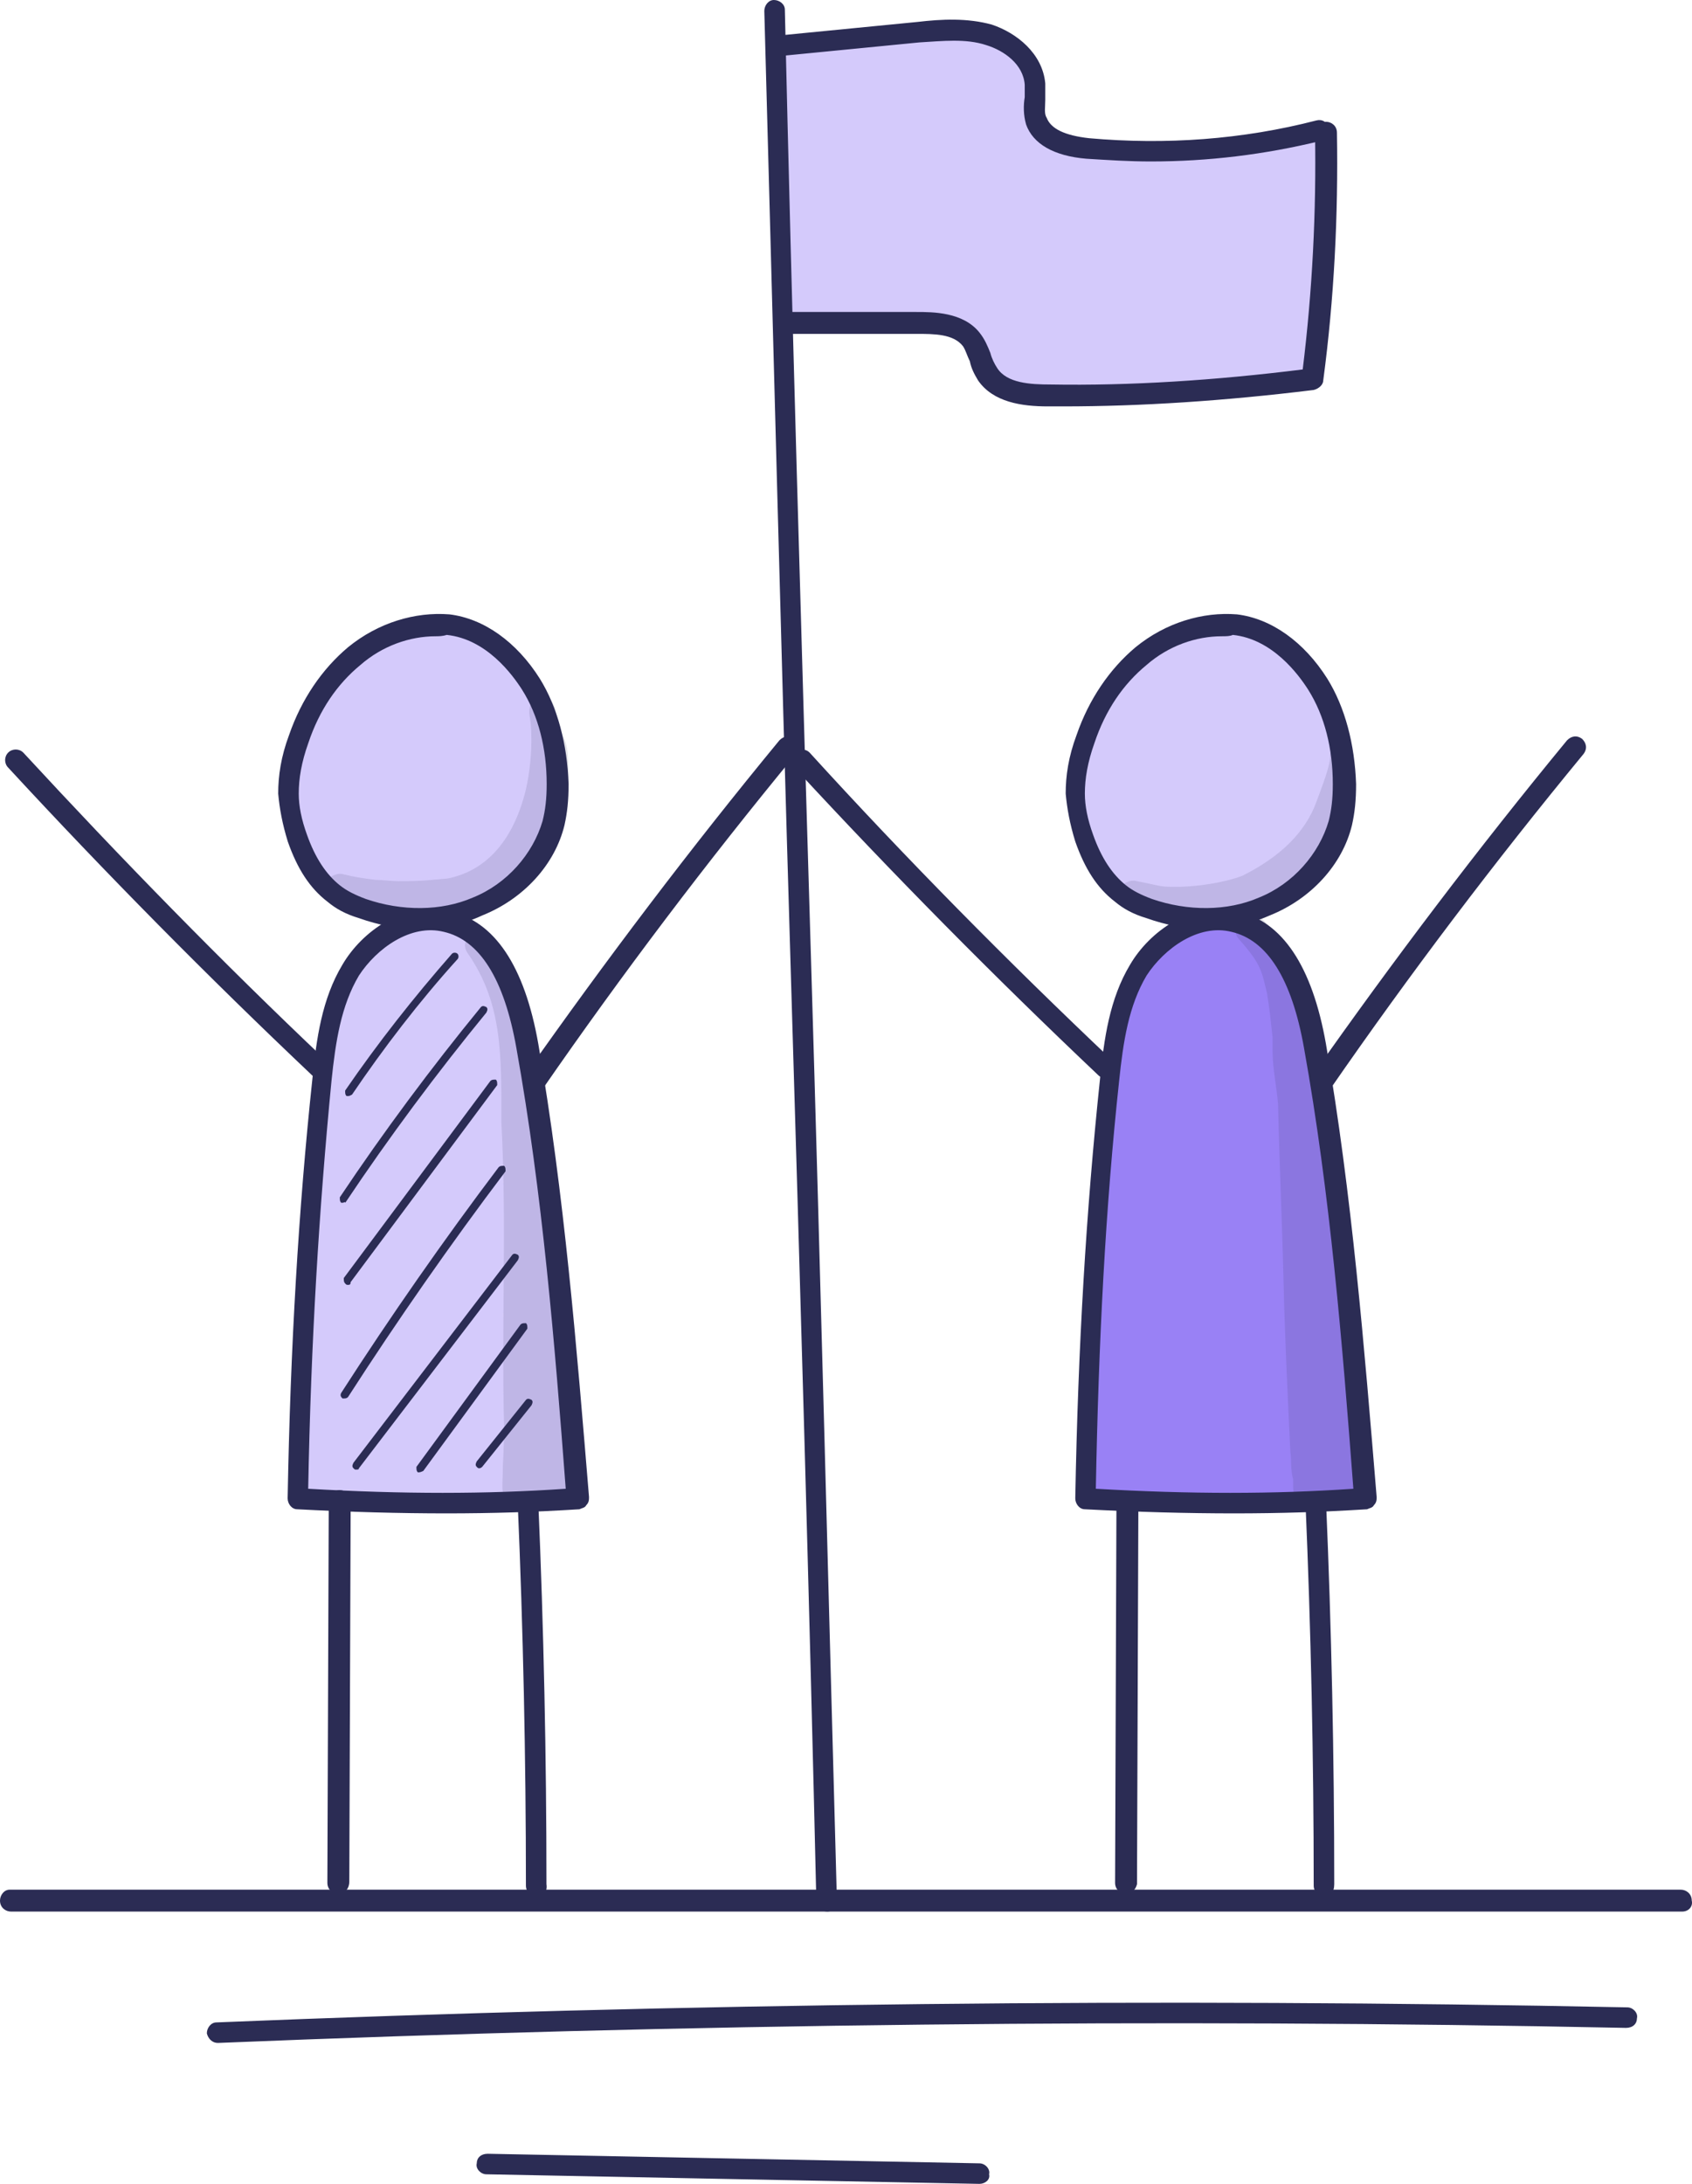 <svg width="93" height="120" viewBox="0 0 93 120" fill="none" xmlns="http://www.w3.org/2000/svg">
<path d="M42.615 2.406C42.691 7.218 42.766 12.105 42.841 16.917C42.841 17.143 42.841 17.444 43.067 17.594C43.218 17.744 43.443 17.744 43.594 17.669C45.326 17.594 47.057 17.594 48.864 17.519C49.693 17.519 50.521 17.444 51.349 17.669C52.177 17.895 52.93 18.271 53.382 18.947C53.683 19.323 53.834 19.849 54.06 20.226C54.888 21.428 56.62 21.654 58.05 21.654C62.643 21.729 67.236 21.428 71.753 20.752C72.581 16.316 72.883 11.729 72.581 7.143C69.193 7.97 65.805 8.346 62.342 8.271C61.062 8.271 59.782 8.195 58.502 7.819C58.201 7.744 57.9 7.669 57.674 7.444C56.921 6.842 57.071 5.639 56.921 4.662C56.62 3.233 55.264 2.18 53.834 1.804C52.403 1.428 50.897 1.579 49.467 1.729C47.208 1.955 45.025 2.18 42.615 2.406Z" fill="#D4CAFB"/>
<path d="M23.714 34.361C21.004 34.586 18.519 36.165 17.088 38.496C15.658 40.827 15.432 43.759 16.411 46.24C16.938 47.594 17.917 48.872 19.272 49.474C20.025 49.774 20.928 49.925 21.757 49.925C23.413 50 25.22 50 26.726 49.323C29.361 48.12 30.716 45.038 30.641 42.105C30.566 40.15 29.888 38.271 28.683 36.767C27.404 35.338 25.521 34.436 23.714 34.361Z" fill="#D4CAFB"/>
<path d="M31.701 82.18C31.701 82.18 16.416 82.18 16.115 82.03C16.191 74.436 16.718 66.767 17.772 59.248C18.073 57.143 18.374 54.962 19.654 53.233C20.859 51.504 23.193 50.301 25.15 51.128C27.108 51.88 27.936 54.135 28.388 56.165C29.066 58.947 29.367 61.729 29.668 64.586C30.421 70.376 31.098 76.24 31.701 82.18Z" fill="#D4CAFB"/>
<path d="M66.859 34.135C64.977 34.511 63.02 35.188 61.664 36.617C60.911 37.444 60.46 38.421 60.008 39.398C59.406 40.752 58.803 42.331 59.029 43.834C59.18 44.887 59.707 45.865 60.234 46.767C60.535 47.368 60.836 47.895 61.288 48.346C61.89 49.023 62.794 49.398 63.622 49.624C65.128 50.075 66.709 50.225 68.215 50.075C68.892 50 69.495 49.925 70.172 49.624C72.356 48.722 73.41 46.165 73.711 43.834C74.012 41.654 73.711 39.323 72.582 37.444C71.452 35.639 69.269 34.21 66.859 34.135Z" fill="#D4CAFB"/>
<path d="M19.121 60.225H19.046C18.971 60.15 18.971 60.075 18.971 59.925C20.778 57.293 22.735 54.812 24.843 52.406C24.919 52.331 25.069 52.331 25.145 52.406C25.22 52.481 25.22 52.632 25.145 52.707C23.036 55.038 21.079 57.594 19.347 60.15C19.197 60.225 19.197 60.225 19.121 60.225Z" fill="#2B2C54"/>
<path d="M18.828 66.09H18.753C18.678 66.015 18.678 65.94 18.678 65.79C21.087 62.181 23.722 58.647 26.433 55.338C26.508 55.263 26.583 55.263 26.734 55.338C26.809 55.414 26.809 55.489 26.734 55.639C24.023 58.947 21.388 62.481 18.979 66.09C18.979 66.015 18.904 66.09 18.828 66.09Z" fill="#2B2C54"/>
<path d="M19.122 70.602C19.047 70.602 19.047 70.602 18.972 70.526C18.896 70.451 18.896 70.376 18.896 70.226L26.953 59.398C27.028 59.323 27.103 59.323 27.254 59.323C27.329 59.399 27.329 59.474 27.329 59.624L19.273 70.451C19.273 70.602 19.198 70.602 19.122 70.602Z" fill="#2B2C54"/>
<path d="M18.902 76.842H18.827C18.752 76.767 18.677 76.692 18.752 76.541C21.462 72.331 24.399 68.12 27.41 64.135C27.486 64.06 27.561 64.06 27.712 64.06C27.787 64.135 27.787 64.21 27.787 64.361C24.775 68.346 21.839 72.556 19.128 76.767C19.053 76.842 18.978 76.842 18.902 76.842Z" fill="#2B2C54"/>
<path d="M19.578 80.752C19.503 80.752 19.503 80.752 19.428 80.677C19.352 80.602 19.352 80.526 19.428 80.376L28.161 68.947C28.237 68.872 28.312 68.872 28.463 68.947C28.538 69.023 28.538 69.098 28.463 69.248L19.729 80.677C19.729 80.752 19.653 80.752 19.578 80.752Z" fill="#2B2C54"/>
<path d="M23.039 80.902C22.964 80.902 22.964 80.902 22.964 80.902C22.889 80.827 22.889 80.752 22.889 80.602L28.611 72.782C28.686 72.707 28.761 72.707 28.912 72.707C28.987 72.782 28.987 72.857 28.987 73.007L23.265 80.827C23.114 80.902 23.039 80.902 23.039 80.902Z" fill="#2B2C54"/>
<path d="M26.354 80.677C26.278 80.677 26.278 80.677 26.203 80.601C26.128 80.526 26.128 80.451 26.203 80.301L28.913 76.917C28.989 76.842 29.064 76.842 29.215 76.917C29.29 76.992 29.29 77.068 29.215 77.218L26.504 80.601C26.429 80.677 26.354 80.677 26.354 80.677Z" fill="#2B2C54"/>
<path d="M59.709 82.406C59.709 74.436 60.236 66.541 61.29 58.647C61.591 56.466 61.968 54.211 63.323 52.481C64.678 50.752 67.314 49.775 69.121 51.053C69.949 51.579 70.476 52.406 70.852 53.308C72.509 56.767 72.96 60.677 73.261 64.436C73.789 70.301 74.391 76.09 74.918 81.955C74.918 82.105 74.918 82.256 74.843 82.406C74.767 82.481 74.692 82.481 74.541 82.481C71.831 82.857 69.121 82.707 66.41 82.556C64.979 82.481 63.549 82.406 62.118 82.256C61.215 82.105 60.387 82.105 59.709 82.406Z" fill="#9981F5"/>
<g opacity="0.129">
<path d="M30.638 40.15C30.638 40.075 30.638 40 30.638 39.925C30.562 39.474 30.638 38.947 30.336 38.572C30.11 38.271 29.734 38.196 29.433 38.421C29.056 38.647 29.056 39.098 29.132 39.474C29.207 39.925 29.207 40.376 29.207 40.752C29.207 41.353 29.132 42.406 28.906 43.383C28.153 46.466 26.497 47.895 24.614 48.271C23.711 48.346 23.334 48.421 21.904 48.421C21.678 48.421 20.85 48.346 20.624 48.346C20.021 48.271 19.494 48.196 18.892 48.045C18.666 47.97 18.44 48.045 18.29 48.12C17.687 48.421 17.838 49.398 18.44 49.549C18.666 49.624 18.817 49.624 19.043 49.699C19.118 49.775 19.193 49.85 19.344 49.925C20.021 50.15 20.774 50.376 21.527 50.451C21.979 50.451 22.431 50.451 22.883 50.451C23.334 50.451 23.711 50.451 24.163 50.451H24.238C26.195 50.526 27.927 49.398 29.207 47.97C30.562 46.541 31.165 43.684 31.24 42.481C31.24 41.654 31.24 40.451 30.638 40.15Z" fill="#2B2C54"/>
</g>
<g opacity="0.129">
<path d="M31.322 81.504C31.322 81.429 31.322 81.278 31.322 81.128C31.548 80.376 31.322 79.549 31.398 78.797C31.322 76.842 31.322 76.692 31.096 74.511C30.795 71.955 30.419 69.023 30.118 65.94C29.817 63.609 29.365 58.196 28.537 54.587C28.386 54.135 28.235 53.459 27.859 53.083C27.784 52.857 27.633 52.632 27.482 52.406C27.181 52.03 27.031 51.353 26.504 51.203C25.901 51.053 25.299 51.729 25.675 52.331C27.633 55.113 27.558 57.97 27.558 61.654C27.859 67.218 27.558 72.857 27.708 78.421C27.708 79.624 27.633 80.301 27.633 80.977C27.633 81.429 27.558 81.88 27.708 82.256C27.784 82.556 28.009 82.782 28.235 82.857C28.762 83.007 29.064 82.857 29.289 82.632C30.042 83.233 31.398 82.632 31.322 81.504C31.322 81.654 31.322 81.579 31.322 81.504Z" fill="#2B2C54"/>
</g>
<g opacity="0.129">
<path d="M74.013 41.203C73.712 40.827 73.034 41.128 73.11 41.579C73.11 42.105 72.658 43.233 72.357 44.06C71.754 45.714 70.399 47.068 68.291 48.12C67.538 48.421 65.806 48.797 64.15 48.722C63.773 48.722 63.322 48.572 62.493 48.421C62.267 48.346 62.042 48.421 61.891 48.496C61.289 48.797 61.439 49.775 62.117 49.925C64.827 50.827 67.99 50.301 70.474 48.872C71.453 48.196 72.507 47.368 72.959 46.241L72.884 46.391C73.26 45.79 73.561 45.113 73.787 44.436C74.013 43.76 74.164 42.707 74.164 42.331C74.088 42.03 74.239 41.579 74.013 41.203Z" fill="#2B2C54"/>
</g>
<g opacity="0.129">
<path d="M75.367 80.301C75.291 79.173 75.216 78.12 75.141 76.993C75.066 75.714 74.915 74.436 74.84 73.158C74.463 73.083 74.087 73.158 73.785 73.383C73.71 70.226 73.635 67.143 73.334 64.06C73.033 60.301 72.882 58.196 72.43 56.617C72.204 55.038 71.903 54.211 71.602 53.684C71.226 52.707 70.623 51.88 69.946 51.128C69.569 50.752 69.343 50.226 68.741 50.226C68.063 50.226 67.612 51.128 68.139 51.654C69.343 53.008 69.343 53.383 69.644 54.587C69.795 55.564 69.795 55.639 69.946 56.992C69.946 57.293 69.946 57.594 69.946 57.895C69.946 57.82 69.946 57.82 69.946 57.744C69.946 58.722 70.172 59.699 70.247 60.677C70.322 63.91 70.473 67.143 70.548 70.376C70.623 73.534 70.774 76.617 70.924 79.774C71 80.301 70.924 80.752 71.075 81.278C71.075 81.353 71.075 81.353 71.075 81.429C71.075 81.88 71.075 82.331 71.451 82.632C71.979 83.158 72.957 83.083 73.334 82.406C73.409 82.331 73.409 82.256 73.409 82.18C74.011 82.707 74.915 82.556 75.367 81.955C75.442 81.429 75.367 80.902 75.367 80.301Z" fill="#2B2C54"/>
</g>
<path d="M23.046 51.053C21.917 51.053 20.787 50.827 19.733 50.451C18.98 50.225 18.453 49.925 18.002 49.549C17.023 48.797 16.345 47.744 15.818 46.241C15.517 45.263 15.366 44.436 15.291 43.609C15.291 42.632 15.442 41.579 15.893 40.376C16.571 38.421 17.7 36.767 19.131 35.564C20.787 34.211 22.82 33.609 24.703 33.759C26.585 33.985 28.392 35.263 29.672 37.293C30.651 38.872 31.178 40.902 31.253 43.083C31.253 43.985 31.178 44.662 31.027 45.338C30.5 47.519 28.768 49.398 26.509 50.301C25.38 50.827 24.251 51.053 23.046 51.053ZM23.95 34.962C22.519 34.962 21.013 35.489 19.808 36.541C18.529 37.594 17.55 39.023 16.947 40.827C16.571 41.88 16.42 42.782 16.42 43.609C16.42 44.286 16.571 45.038 16.872 45.865C17.324 47.143 17.926 48.045 18.679 48.647C19.056 48.947 19.507 49.173 20.11 49.398C22.067 50.075 24.251 50.075 25.983 49.323C27.865 48.571 29.295 46.917 29.822 45.113C29.973 44.511 30.048 43.91 30.048 43.083C30.048 41.128 29.596 39.323 28.693 37.895C28.166 37.068 26.735 35.113 24.552 34.887C24.326 34.962 24.1 34.962 23.95 34.962Z" fill="#2B2C54"/>
<path d="M24.544 83.158C21.985 83.158 19.199 83.083 16.338 82.932C16.036 82.932 15.81 82.632 15.81 82.331C15.961 73.985 16.413 66.391 17.166 59.323C17.392 57.068 17.693 54.887 18.822 53.008C19.876 51.203 22.21 49.474 24.695 50.075C27.18 50.602 28.836 53.083 29.589 57.368C31.02 65.639 31.697 74.06 32.375 82.256C32.375 82.406 32.375 82.556 32.224 82.707C32.149 82.857 31.998 82.857 31.848 82.932C29.438 83.083 27.029 83.158 24.544 83.158ZM16.94 81.805C22.135 82.105 26.728 82.105 31.095 81.805C30.492 73.835 29.815 65.564 28.384 57.594C27.707 53.759 26.351 51.654 24.394 51.203C22.587 50.752 20.704 52.105 19.726 53.609C18.747 55.263 18.446 57.218 18.22 59.398C17.542 66.391 17.09 73.684 16.94 81.805Z" fill="#2B2C54"/>
<path d="M18.596 104.06C18.295 104.06 17.994 103.835 17.994 103.459V103.384L18.07 82.481C18.07 82.18 18.295 81.88 18.672 81.88C18.973 81.88 19.274 82.105 19.274 82.481L19.199 103.384C19.199 103.835 18.898 104.06 18.596 104.06Z" fill="#2B2C54"/>
<path d="M29.509 104.21C29.208 104.21 28.907 103.985 28.907 103.609C28.907 96.617 28.756 89.549 28.455 82.556C28.455 82.256 28.681 81.955 28.982 81.955C29.283 81.955 29.584 82.18 29.584 82.481C29.886 89.474 30.036 96.541 30.036 103.534C30.111 103.985 29.81 104.21 29.509 104.21Z" fill="#2B2C54"/>
<path d="M17.542 59.248C17.391 59.248 17.241 59.173 17.166 59.098C11.443 53.684 5.796 47.97 0.451 42.18C0.225 41.955 0.225 41.579 0.451 41.353C0.677 41.128 1.053 41.128 1.279 41.353C6.625 47.143 12.196 52.857 17.918 58.271C18.144 58.496 18.144 58.872 17.918 59.098C17.843 59.248 17.692 59.248 17.542 59.248Z" fill="#2B2C54"/>
<path d="M29.29 60C29.139 60 29.064 60 28.989 59.925C28.763 59.774 28.688 59.398 28.838 59.098C33.28 52.782 37.948 46.616 42.842 40.677C43.068 40.451 43.369 40.376 43.671 40.601C43.897 40.827 43.972 41.128 43.746 41.428C38.852 47.368 34.184 53.534 29.817 59.849C29.666 59.925 29.516 60 29.29 60Z" fill="#2B2C54"/>
<path d="M66.33 51.053C65.201 51.053 64.072 50.827 63.017 50.451C62.264 50.225 61.737 49.925 61.286 49.549C60.307 48.797 59.629 47.744 59.102 46.241C58.801 45.263 58.651 44.436 58.575 43.609C58.575 42.632 58.726 41.579 59.178 40.376C59.855 38.421 60.984 36.767 62.415 35.564C64.072 34.211 66.104 33.609 67.987 33.759C69.869 33.985 71.676 35.263 72.956 37.293C73.935 38.872 74.462 40.902 74.537 43.083C74.537 43.985 74.462 44.662 74.311 45.338C73.784 47.519 72.052 49.398 69.794 50.301C68.589 50.827 67.46 51.053 66.33 51.053ZM67.159 34.962C65.728 34.962 64.222 35.489 63.017 36.541C61.737 37.594 60.759 39.023 60.156 40.827C59.78 41.88 59.629 42.782 59.629 43.609C59.629 44.286 59.78 45.038 60.081 45.865C60.533 47.143 61.135 48.045 61.888 48.647C62.264 48.947 62.716 49.173 63.319 49.398C65.276 50.075 67.46 50.075 69.191 49.323C71.074 48.571 72.504 46.917 73.031 45.113C73.182 44.511 73.257 43.91 73.257 43.083C73.257 41.128 72.805 39.323 71.902 37.895C71.375 37.068 69.944 35.113 67.761 34.887C67.61 34.962 67.384 34.962 67.159 34.962Z" fill="#2B2C54"/>
<path d="M67.837 83.158C65.277 83.158 62.491 83.083 59.63 82.932C59.328 82.932 59.102 82.632 59.102 82.331C59.253 73.985 59.705 66.466 60.458 59.323C60.684 57.068 60.985 54.887 62.114 53.008C63.168 51.203 65.502 49.474 67.987 50.075C70.472 50.602 72.128 53.083 72.881 57.368C74.312 65.639 74.989 74.06 75.667 82.256C75.667 82.406 75.667 82.556 75.516 82.707C75.441 82.857 75.29 82.857 75.14 82.932C72.73 83.083 70.321 83.158 67.837 83.158ZM60.232 81.805C65.427 82.105 70.02 82.105 74.387 81.805C73.784 73.835 73.107 65.564 71.676 57.594C70.999 53.759 69.643 51.654 67.686 51.203C65.879 50.752 63.997 52.105 63.018 53.609C62.039 55.263 61.738 57.218 61.512 59.398C60.759 66.391 60.383 73.684 60.232 81.805Z" fill="#2B2C54"/>
<path d="M61.892 104.06C61.591 104.06 61.29 103.835 61.29 103.459L61.365 82.556C61.365 82.256 61.591 81.955 61.968 81.955C62.269 81.955 62.57 82.18 62.57 82.556V82.632L62.495 103.534C62.419 103.835 62.194 104.06 61.892 104.06Z" fill="#2B2C54"/>
<path d="M72.809 104.21C72.508 104.21 72.207 103.985 72.207 103.609C72.207 96.617 72.056 89.549 71.755 82.556C71.755 82.256 71.981 81.955 72.282 81.955C72.583 81.955 72.884 82.18 72.884 82.481C73.185 89.474 73.336 96.541 73.336 103.534C73.336 103.985 73.11 104.21 72.809 104.21Z" fill="#2B2C54"/>
<path d="M60.762 59.248C60.611 59.248 60.461 59.173 60.385 59.098C54.663 53.684 49.016 47.97 43.67 42.18C43.444 41.955 43.444 41.579 43.67 41.353C43.896 41.128 44.273 41.128 44.499 41.353C49.769 47.143 55.416 52.857 61.138 58.27C61.364 58.496 61.364 58.872 61.138 59.098C61.138 59.248 60.912 59.248 60.762 59.248Z" fill="#2B2C54"/>
<path d="M72.582 60C72.431 60 72.356 60 72.281 59.925C72.055 59.775 71.98 59.398 72.13 59.098C76.572 52.782 81.24 46.617 86.134 40.677C86.36 40.451 86.661 40.376 86.963 40.602C87.189 40.827 87.264 41.128 87.038 41.429C82.144 47.368 77.476 53.534 73.109 59.85C72.883 59.925 72.732 60 72.582 60Z" fill="#2B2C54"/>
<path d="M45.473 105.038C45.172 105.038 44.871 104.812 44.871 104.511C44.494 88.12 43.967 70.075 43.44 52.556C42.913 35.038 42.462 16.992 42.01 0.602C42.01 0.301 42.236 0 42.537 0C42.838 0 43.139 0.226 43.139 0.526C43.516 16.917 44.043 34.962 44.57 52.481C45.097 70 45.548 88.045 46 104.436C46.076 104.737 45.774 105.038 45.473 105.038Z" fill="#2B2C54"/>
<path d="M92.459 105.038H0.602C0.301 105.038 0 104.812 0 104.436C0 104.135 0.226 103.835 0.527 103.835H92.383C92.684 103.835 92.986 104.06 92.986 104.436C93.061 104.737 92.835 105.038 92.459 105.038Z" fill="#2B2C54"/>
<path d="M11.972 112.256C11.67 112.256 11.444 112.03 11.369 111.729C11.369 111.429 11.595 111.128 11.896 111.128C37.646 110.075 63.697 109.774 89.447 110.301C89.748 110.301 90.049 110.602 89.974 110.902C89.974 111.203 89.748 111.429 89.372 111.429C63.772 110.902 37.646 111.203 11.972 112.256Z" fill="#2B2C54"/>
<path d="M53.837 120L26.732 119.474C26.431 119.474 26.13 119.173 26.205 118.872C26.205 118.571 26.431 118.346 26.807 118.346L53.837 118.872C54.138 118.872 54.44 119.173 54.364 119.474C54.44 119.774 54.138 120 53.837 120Z" fill="#2B2C54"/>
<path d="M63.251 8.872C62.046 8.872 60.916 8.797 59.712 8.722C57.905 8.571 56.775 7.895 56.399 6.842C56.248 6.316 56.248 5.79 56.324 5.338C56.324 5.113 56.324 4.887 56.324 4.662C56.248 3.534 55.194 2.782 54.215 2.481C53.086 2.105 51.806 2.256 50.526 2.331L42.846 3.083C42.545 3.083 42.244 2.857 42.244 2.556C42.244 2.256 42.47 1.955 42.771 1.955L50.451 1.203C51.731 1.053 53.161 0.977 54.517 1.353C55.872 1.805 57.303 2.932 57.453 4.586C57.453 4.887 57.453 5.188 57.453 5.489C57.453 5.865 57.378 6.241 57.528 6.466C57.754 7.068 58.507 7.444 59.862 7.594C64.079 7.97 68.295 7.669 72.361 6.617C72.662 6.541 72.963 6.692 73.038 7.068C73.114 7.368 72.963 7.669 72.587 7.744C69.5 8.496 66.413 8.872 63.251 8.872Z" fill="#2B2C54"/>
<path d="M58.427 22.331C58.125 22.331 57.824 22.331 57.598 22.331C56.168 22.331 54.587 22.105 53.758 20.902C53.532 20.526 53.382 20.226 53.307 19.85C53.156 19.549 53.081 19.248 52.93 19.023C52.403 18.346 51.349 18.346 50.37 18.346H43.218C42.916 18.346 42.615 18.12 42.615 17.744C42.615 17.444 42.841 17.143 43.218 17.143H50.37C51.274 17.143 52.93 17.143 53.834 18.271C54.135 18.647 54.285 19.023 54.436 19.398C54.511 19.699 54.662 20 54.812 20.226C55.34 21.053 56.62 21.128 57.749 21.128C62.116 21.203 66.784 20.902 71.603 20.301C72.13 16.015 72.356 11.654 72.28 7.293C72.28 6.993 72.506 6.692 72.883 6.692C73.184 6.692 73.485 6.917 73.485 7.293C73.56 11.805 73.334 16.391 72.732 20.902C72.732 21.128 72.506 21.353 72.205 21.429C67.311 22.03 62.718 22.331 58.427 22.331Z" fill="#2B2C54"/>
</svg>
